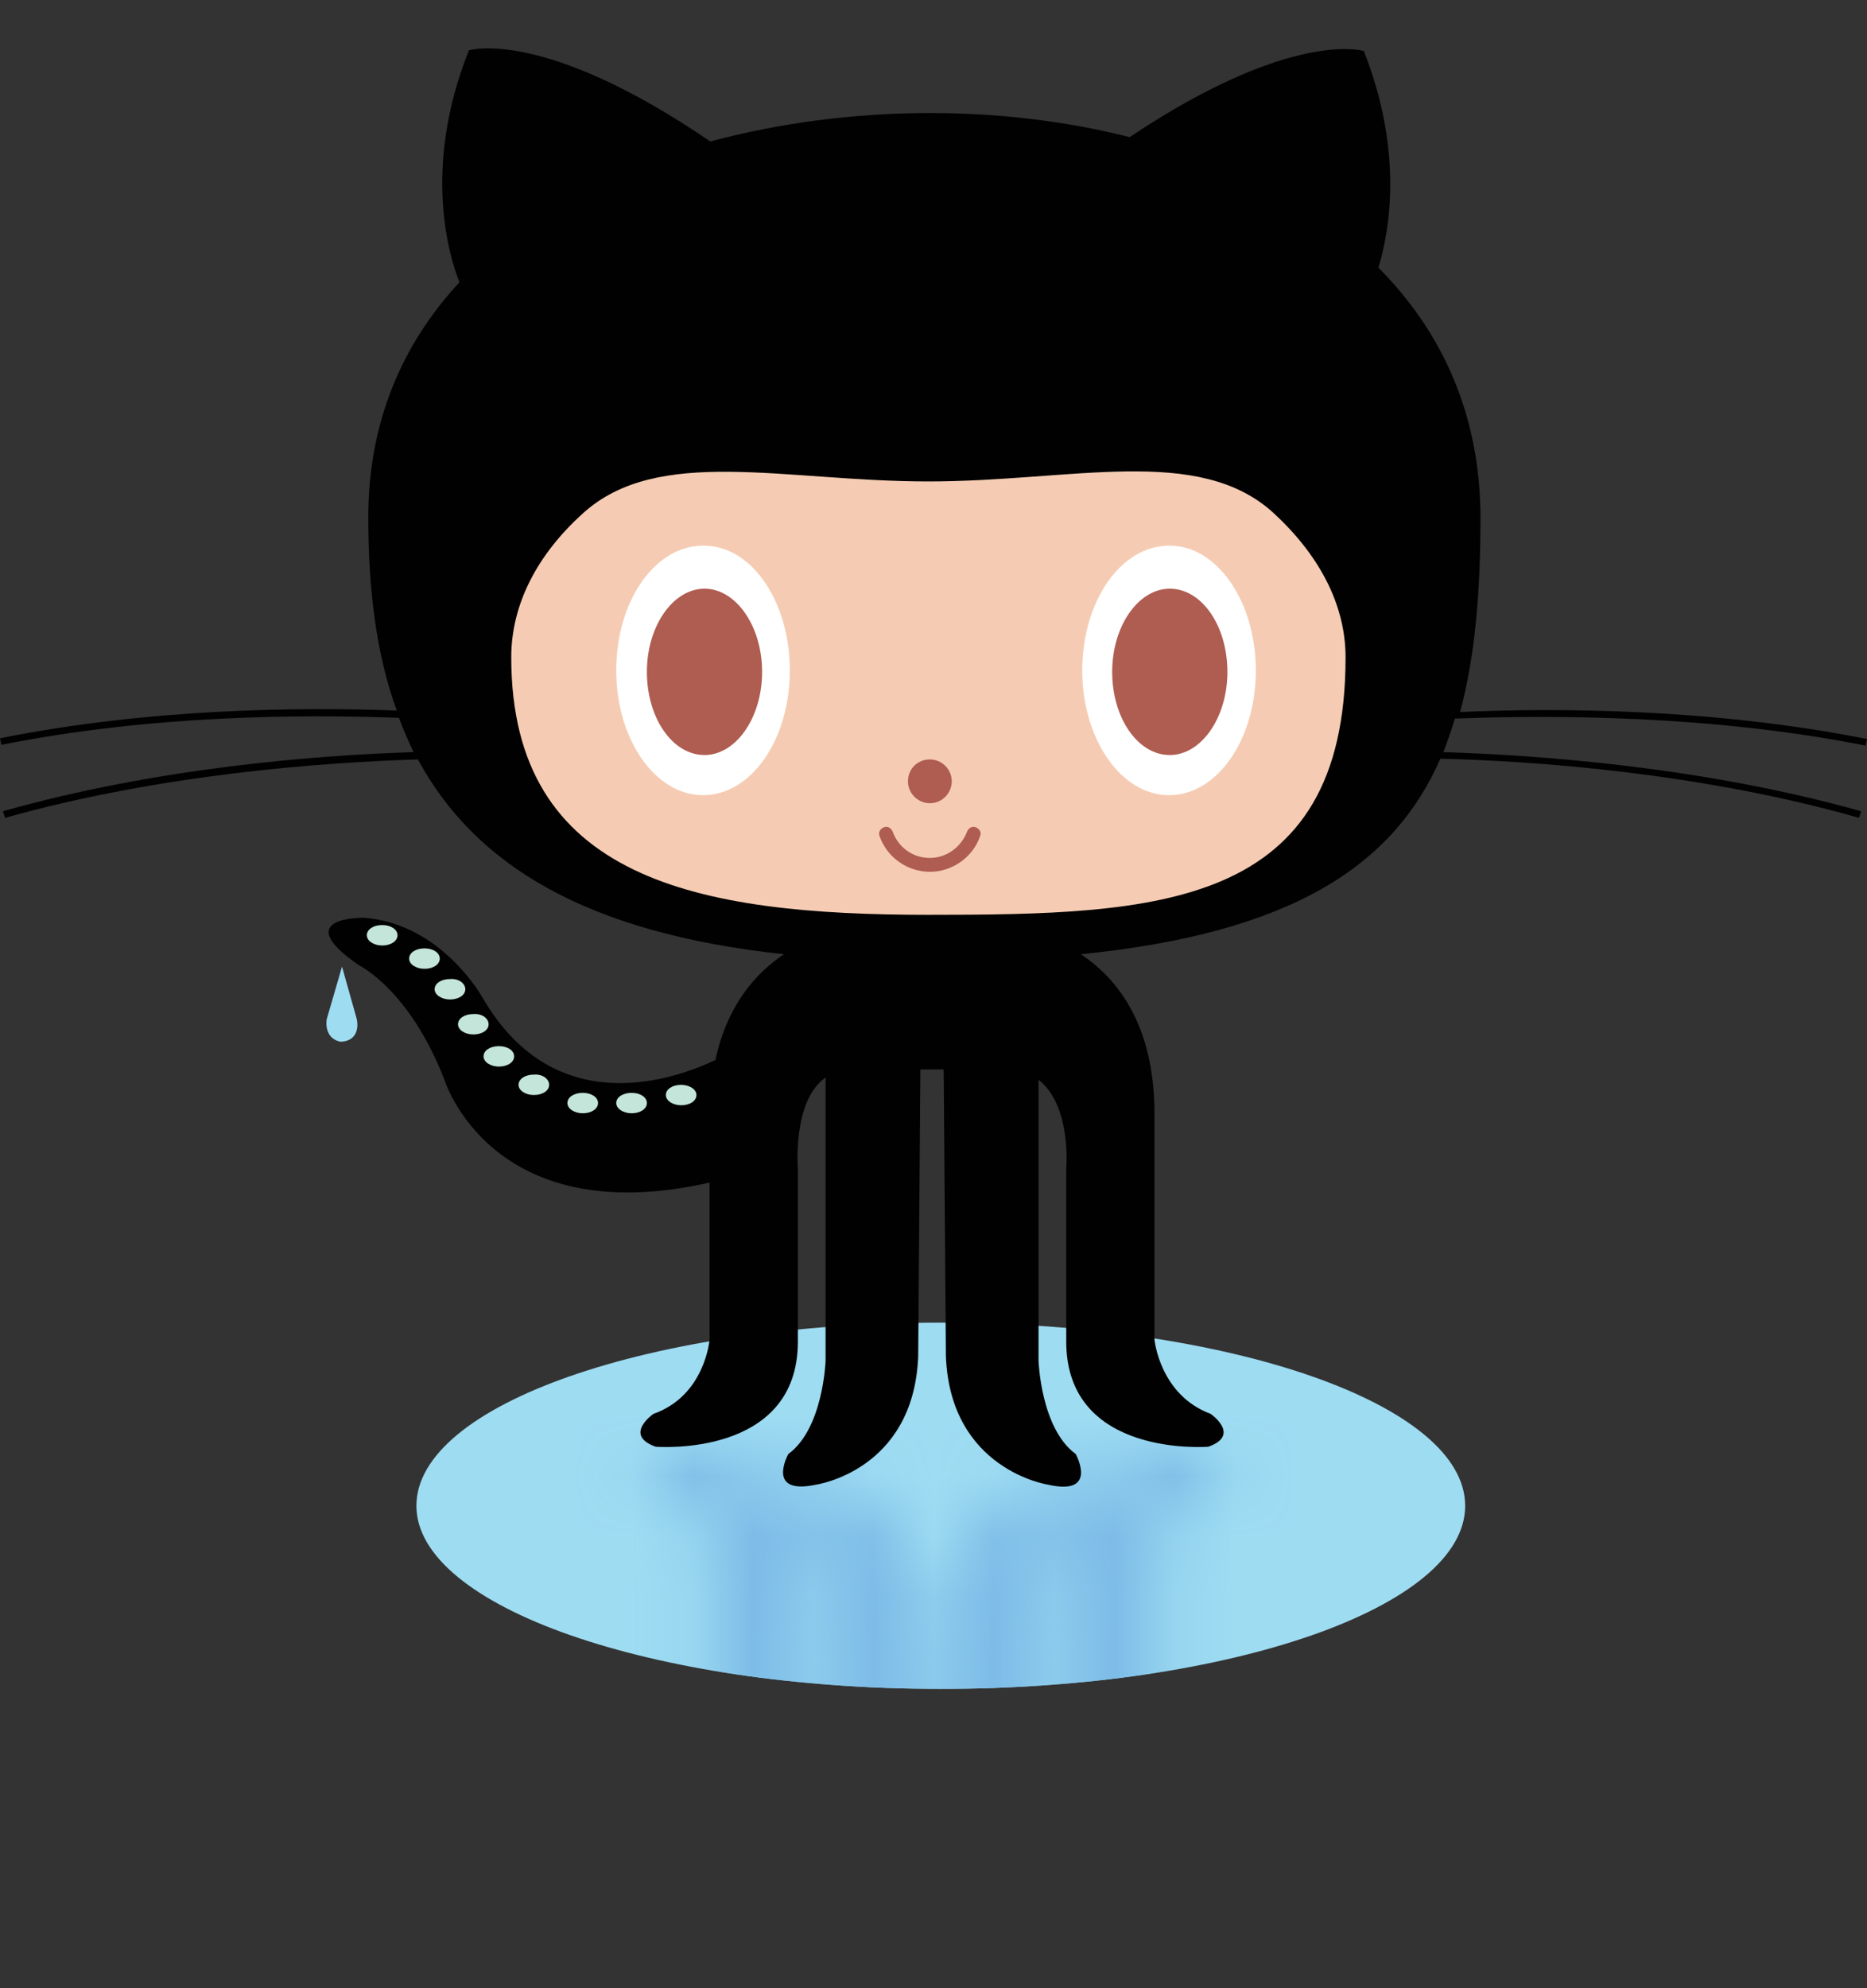 <svg width="31" height="33" viewBox="0 0 31 33" fill="none" xmlns="http://www.w3.org/2000/svg">
<rect x="0" y="0" width="31" height="33" fill="#333333" stroke="none"/>
<g id="&#240;&#159;&#166;&#134; icon &#34;Github&#34;">
<path id="Vector" d="M24.328 24.993C24.328 26.676 20.429 28.032 15.621 28.032C10.814 28.032 6.914 26.664 6.914 24.993C6.914 23.31 10.814 21.953 15.621 21.953C20.429 21.953 24.328 23.31 24.328 24.993Z" fill="#9EDCF2"/>
<g id="Clip path group">
<mask id="mask0_2_97" style="mask-type:luminance" maskUnits="userSpaceOnUse" x="10" y="24" width="11" height="9">
<g id="a">
<path id="Vector_2" d="M11.879 30.442C12.073 31.35 12.545 31.883 13.018 32.198H17.994C18.6 31.786 19.218 31.011 19.218 29.558V25.804C19.218 25.804 19.29 24.872 20.15 24.569C20.15 24.569 20.646 24.218 20.114 24.024C20.114 24.024 17.752 23.83 17.752 25.768V28.626C17.752 28.626 17.849 29.679 17.292 30.115V26.579C17.292 26.579 17.328 25.453 17.91 25.029C17.91 25.029 18.297 24.339 17.45 24.52C17.45 24.52 15.827 24.751 15.754 26.652L15.718 30.285H15.331L15.294 26.652C15.222 24.763 13.599 24.52 13.599 24.52C12.751 24.327 13.139 25.029 13.139 25.029C13.72 25.453 13.756 26.579 13.756 26.579V30.151C13.199 29.752 13.296 28.626 13.296 28.626V25.768C13.296 23.83 10.935 24.024 10.935 24.024C10.39 24.218 10.899 24.569 10.899 24.569C11.746 24.884 11.831 25.804 11.831 25.804V28.432L11.879 30.442Z" fill="white"/>
</g>
</mask>
<g mask="url(#mask0_2_97)">
<path id="Vector_3" d="M24.328 24.993C24.328 26.676 20.429 28.032 15.621 28.032C10.814 28.032 6.914 26.664 6.914 24.993C6.914 23.31 10.814 21.953 15.621 21.953C20.429 21.953 24.328 23.31 24.328 24.993Z" fill="#7DBCE7"/>
</g>
</g>
<path id="Vector_4" d="M5.679 16.044L5.425 16.916C5.425 16.916 5.364 17.231 5.655 17.291C5.97 17.279 5.946 16.988 5.921 16.904L5.679 16.044Z" fill="#9EDCF2"/>
<path id="Vector_5" d="M30.976 12.375L31 12.266C28.445 11.757 25.829 11.745 24.243 11.818C24.497 10.885 24.582 9.796 24.582 8.597C24.582 6.865 23.928 5.485 22.887 4.443C23.068 3.85 23.311 2.53 22.645 0.847C22.645 0.847 21.458 0.471 18.757 2.276C17.704 2.009 16.578 1.876 15.452 1.876C14.216 1.876 12.969 2.033 11.794 2.348C9.009 0.447 7.786 0.835 7.786 0.835C6.987 2.833 7.484 4.322 7.629 4.685C6.684 5.703 6.115 6.998 6.115 8.585C6.115 9.783 6.248 10.861 6.588 11.794C4.989 11.733 2.47 11.757 0 12.254L0.024 12.363C2.495 11.866 5.037 11.854 6.624 11.915C6.696 12.108 6.781 12.302 6.866 12.484C5.292 12.532 2.616 12.738 0.048 13.465L0.085 13.574C2.676 12.847 5.377 12.653 6.939 12.605C7.883 14.349 9.724 15.487 13.018 15.838C12.545 16.153 12.073 16.686 11.879 17.594C11.238 17.897 9.227 18.648 8.016 16.565C8.016 16.565 7.338 15.329 6.043 15.233C6.043 15.233 4.783 15.208 5.958 16.02C5.958 16.02 6.793 16.419 7.375 17.909C7.375 17.909 8.137 20.452 11.782 19.628V22.232C11.782 22.232 11.71 23.164 10.85 23.467C10.85 23.467 10.341 23.818 10.886 24.012C10.886 24.012 13.248 24.206 13.248 22.268V19.41C13.248 19.41 13.151 18.272 13.708 17.885V22.583C13.708 22.583 13.671 23.709 13.09 24.133C13.09 24.133 12.703 24.823 13.55 24.642C13.55 24.642 15.173 24.412 15.246 22.51L15.282 17.751H15.669L15.706 22.51C15.778 24.399 17.401 24.642 17.401 24.642C18.249 24.835 17.861 24.133 17.861 24.133C17.28 23.709 17.244 22.583 17.244 22.583V17.921C17.801 18.357 17.704 19.41 17.704 19.41V22.268C17.704 24.206 20.065 24.012 20.065 24.012C20.61 23.818 20.102 23.467 20.102 23.467C19.254 23.152 19.169 22.232 19.169 22.232V18.478C19.169 17.013 18.552 16.238 17.946 15.838C21.458 15.487 23.141 14.361 23.916 12.593C25.454 12.629 28.227 12.823 30.867 13.574L30.903 13.465C28.275 12.726 25.527 12.532 23.965 12.484C24.037 12.302 24.098 12.12 24.158 11.927C25.781 11.866 28.409 11.866 30.976 12.375Z" fill="#010101"/>
<path id="Vector_6" d="M21.143 8.512C21.894 9.202 22.342 10.026 22.342 10.91C22.342 15.075 19.242 15.184 15.415 15.184C11.589 15.184 8.489 14.603 8.489 10.91C8.489 10.026 8.925 9.202 9.675 8.524C10.923 7.386 13.03 7.991 15.415 7.991C17.801 7.991 19.896 7.374 21.143 8.512Z" fill="#F5CCB3"/>
<path id="Vector_7" d="M13.114 11.128C13.114 12.278 12.473 13.198 11.673 13.198C10.874 13.198 10.232 12.266 10.232 11.128C10.232 9.977 10.874 9.057 11.673 9.057C12.473 9.045 13.114 9.977 13.114 11.128Z" fill="white"/>
<path id="Vector_8" d="M12.654 11.152C12.654 11.915 12.218 12.532 11.698 12.532C11.165 12.532 10.741 11.915 10.741 11.152C10.741 10.389 11.177 9.771 11.698 9.771C12.218 9.771 12.654 10.389 12.654 11.152Z" fill="#AF5C51"/>
<path id="Vector_9" d="M20.852 11.128C20.852 12.278 20.21 13.198 19.411 13.198C18.612 13.198 17.97 12.266 17.97 11.128C17.97 9.977 18.612 9.057 19.411 9.057C20.198 9.045 20.852 9.977 20.852 11.128Z" fill="white"/>
<path id="Vector_10" d="M20.38 11.152C20.38 11.915 19.944 12.532 19.423 12.532C18.891 12.532 18.467 11.915 18.467 11.152C18.467 10.389 18.903 9.771 19.423 9.771C19.956 9.771 20.38 10.389 20.38 11.152Z" fill="#AF5C51"/>
<path id="Vector_11" d="M15.803 12.968C15.803 13.162 15.645 13.332 15.44 13.332C15.246 13.332 15.076 13.174 15.076 12.968C15.076 12.762 15.234 12.605 15.44 12.605C15.633 12.605 15.803 12.762 15.803 12.968Z" fill="#AF5C51"/>
<path id="Vector_12" d="M14.604 13.876C14.58 13.816 14.616 13.755 14.677 13.731C14.737 13.707 14.798 13.743 14.822 13.804C14.919 14.07 15.161 14.24 15.439 14.24C15.718 14.24 15.96 14.058 16.057 13.804C16.081 13.743 16.142 13.707 16.202 13.731C16.263 13.755 16.299 13.816 16.275 13.876C16.154 14.228 15.815 14.47 15.439 14.47C15.064 14.47 14.725 14.228 14.604 13.876Z" fill="#AF5C51"/>
<g id="Group">
<path id="Vector_13" d="M6.6 15.523C6.6 15.62 6.491 15.693 6.345 15.693C6.212 15.693 6.091 15.62 6.091 15.523C6.091 15.426 6.2 15.354 6.345 15.354C6.491 15.354 6.6 15.426 6.6 15.523Z" fill="#C4E5D9"/>
<path id="Vector_14" d="M7.302 15.911C7.302 16.008 7.193 16.08 7.048 16.08C6.914 16.08 6.793 16.008 6.793 15.911C6.793 15.814 6.902 15.741 7.048 15.741C7.193 15.741 7.302 15.814 7.302 15.911Z" fill="#C4E5D9"/>
<path id="Vector_15" d="M7.726 16.419C7.726 16.516 7.617 16.589 7.471 16.589C7.338 16.589 7.217 16.516 7.217 16.419C7.217 16.323 7.326 16.25 7.471 16.25C7.617 16.238 7.726 16.323 7.726 16.419Z" fill="#C4E5D9"/>
<path id="Vector_16" d="M8.113 17.001C8.113 17.098 8.004 17.17 7.859 17.17C7.726 17.17 7.605 17.098 7.605 17.001C7.605 16.904 7.714 16.831 7.859 16.831C8.004 16.819 8.113 16.904 8.113 17.001Z" fill="#C4E5D9"/>
<path id="Vector_17" d="M8.537 17.533C8.537 17.63 8.428 17.703 8.283 17.703C8.15 17.703 8.029 17.63 8.029 17.533C8.029 17.436 8.138 17.364 8.283 17.364C8.428 17.364 8.537 17.436 8.537 17.533Z" fill="#C4E5D9"/>
<path id="Vector_18" d="M9.118 18.006C9.118 18.103 9.009 18.175 8.864 18.175C8.731 18.175 8.61 18.103 8.61 18.006C8.61 17.909 8.719 17.836 8.864 17.836C9.009 17.824 9.118 17.909 9.118 18.006Z" fill="#C4E5D9"/>
<path id="Vector_19" d="M9.93 18.308C9.93 18.405 9.821 18.478 9.675 18.478C9.542 18.478 9.421 18.405 9.421 18.308C9.421 18.212 9.53 18.139 9.675 18.139C9.821 18.139 9.93 18.212 9.93 18.308Z" fill="#C4E5D9"/>
<path id="Vector_20" d="M10.741 18.308C10.741 18.405 10.632 18.478 10.487 18.478C10.354 18.478 10.232 18.405 10.232 18.308C10.232 18.212 10.341 18.139 10.487 18.139C10.632 18.139 10.741 18.212 10.741 18.308Z" fill="#C4E5D9"/>
<path id="Vector_21" d="M11.564 18.175C11.564 18.272 11.456 18.345 11.31 18.345C11.177 18.345 11.056 18.272 11.056 18.175C11.056 18.078 11.165 18.006 11.31 18.006C11.443 18.006 11.564 18.078 11.564 18.175Z" fill="#C4E5D9"/>
</g>
</g>
</svg>
